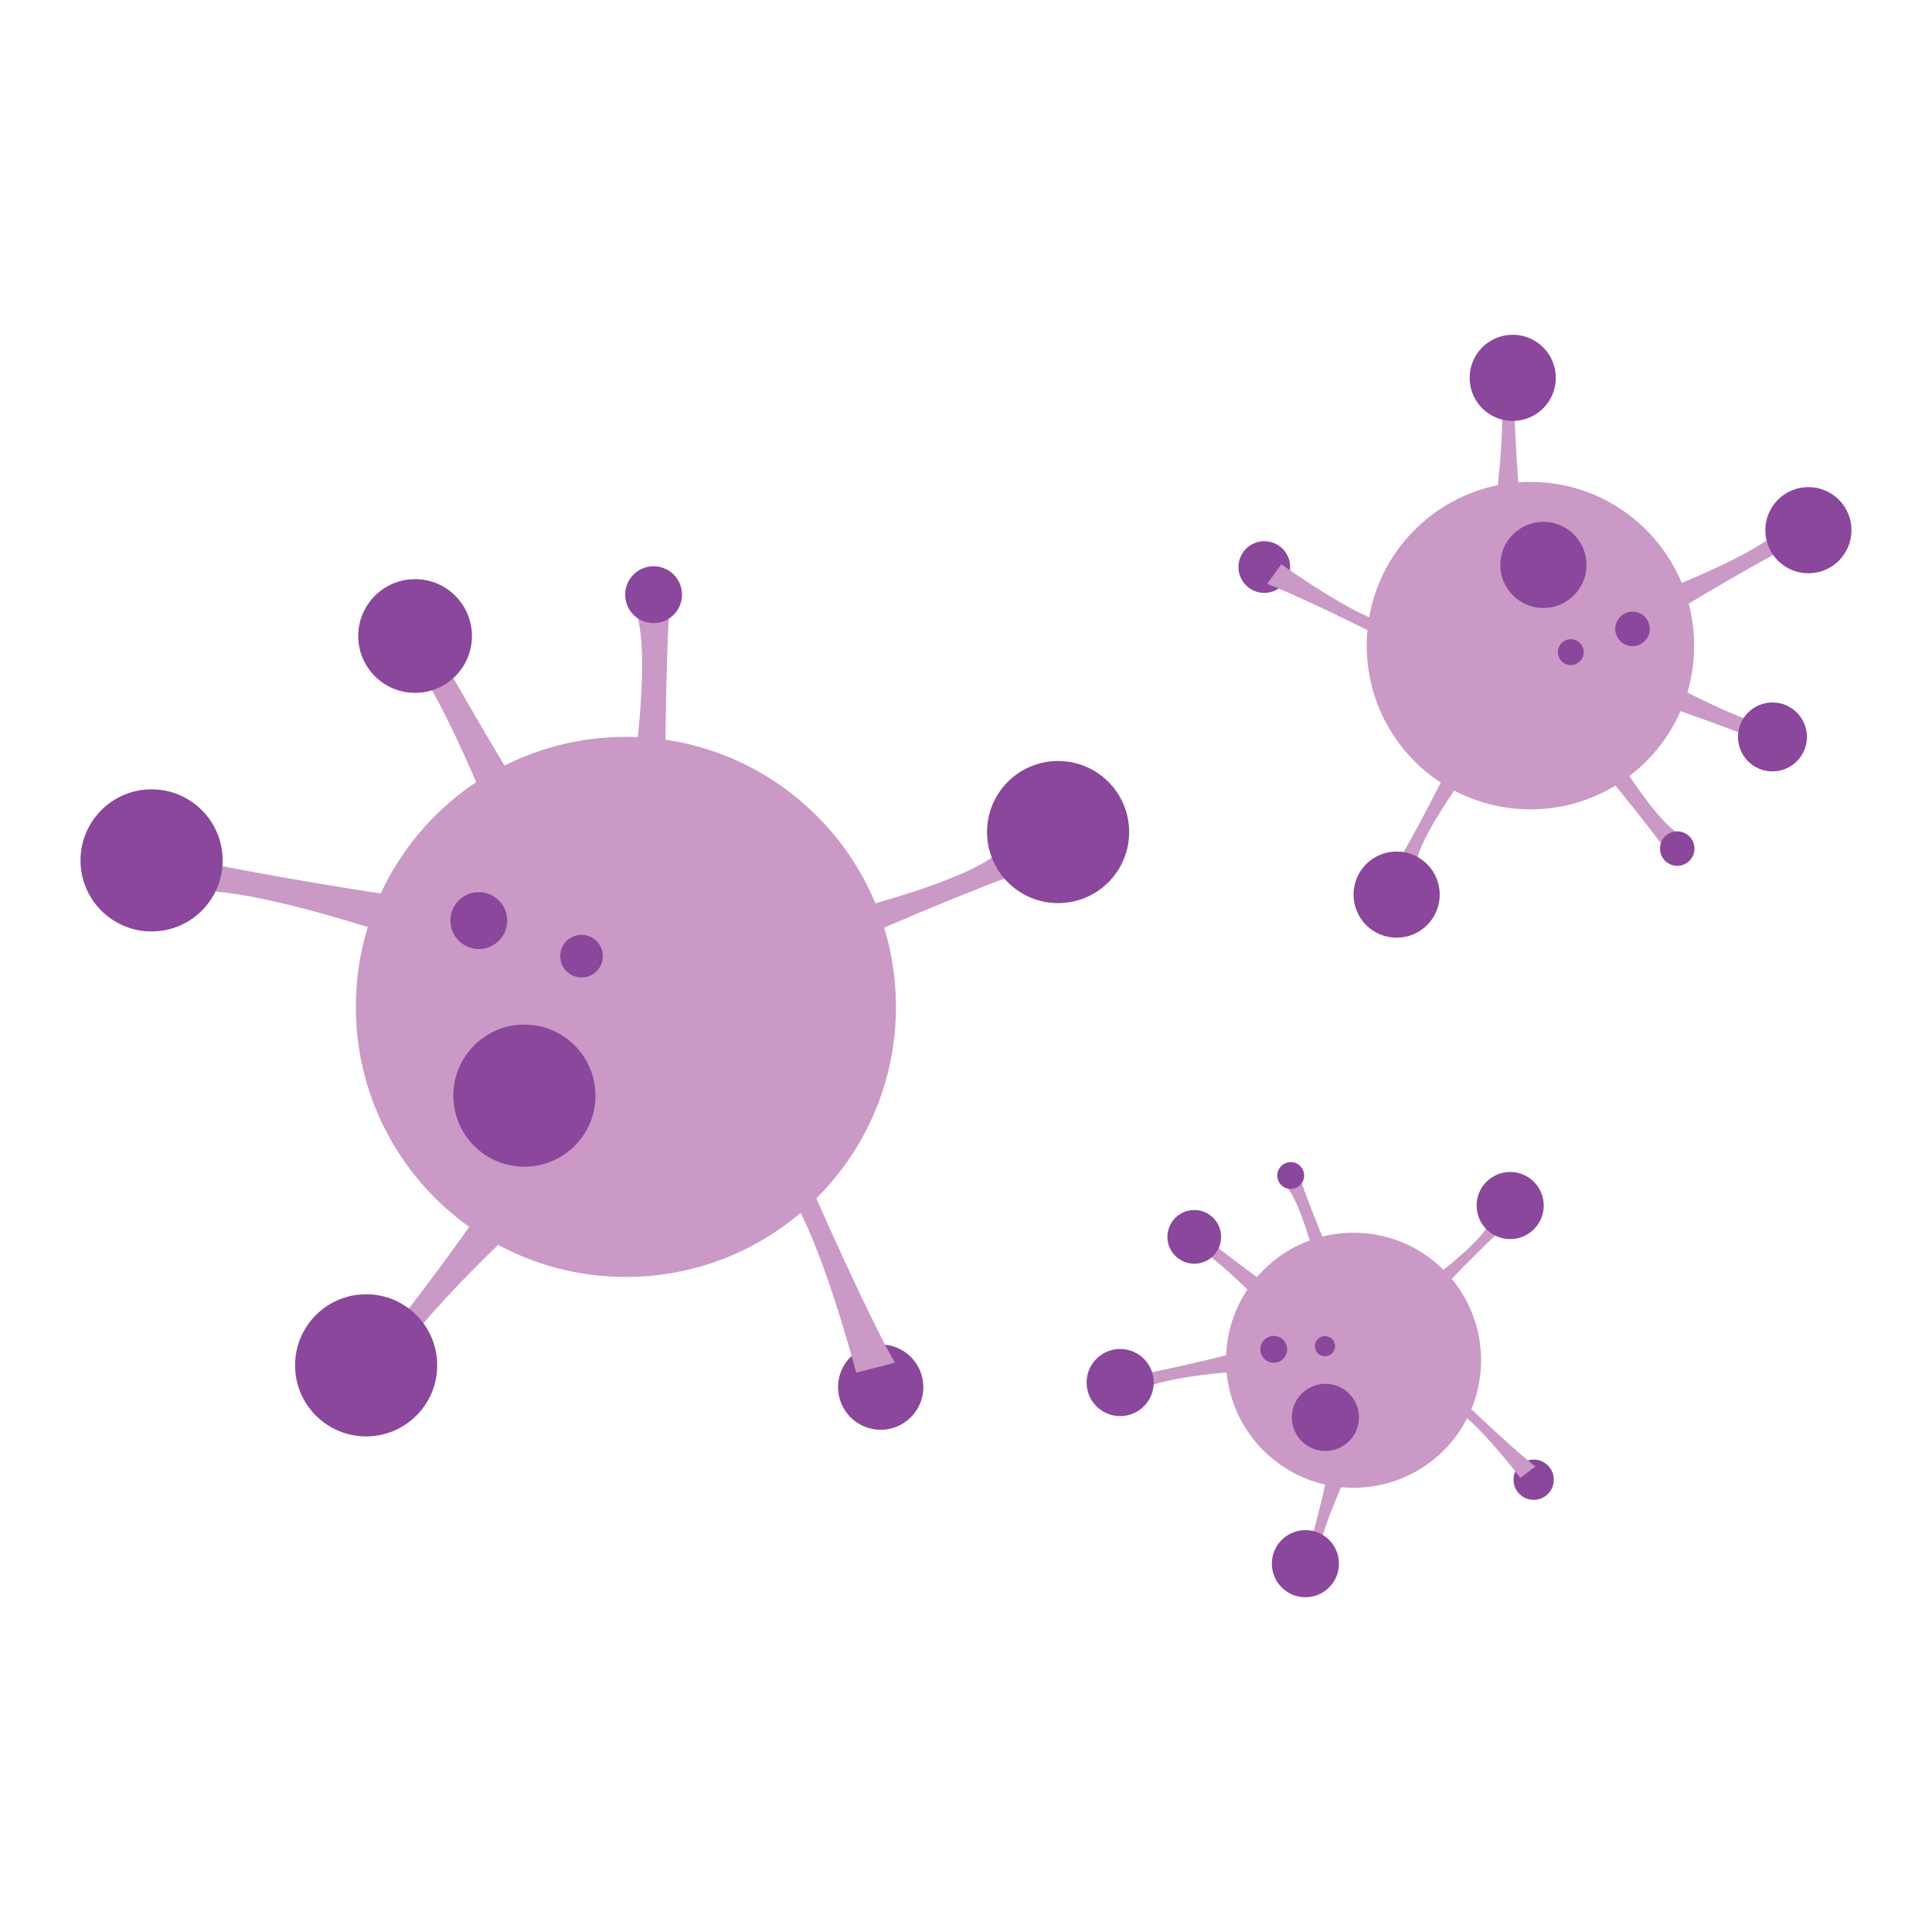 <?xml version="1.0" encoding="utf-8"?>
<!-- Generator: Adobe Illustrator 23.1.0, SVG Export Plug-In . SVG Version: 6.00 Build 0)  -->
<svg version="1.1" id="Layer_1" xmlns="http://www.w3.org/2000/svg" xmlns:xlink="http://www.w3.org/1999/xlink" x="0px" y="0px"
	 viewBox="0 0 1200 1200" enable-background="new 0 0 1200 1200" xml:space="preserve">
<g>
	<g>
		<circle fill="#8A479B" cx="547.015" cy="861.568" r="26.484"/>
		<g>
			<path fill="#CA99C6" d="M497.181,719.733c3.146,12.082,48.01,110.058,58.77,126.607c10.76,16.55,0,0,0,0l-24.164,6.292
				c0,0-28.314-108.736-51.156-122.139L497.181,719.733z"/>
			<path fill="#CA99C6" d="M218.416,856.942c9.173-8.469,74.435-94.218,83.959-111.509c9.524-17.29,0,0,0,0l16.939,18.345
				c0,0-82.553,76.225-83.607,102.688L218.416,856.942z"/>
			<path fill="#CA99C6" d="M633.604,542.49c-12.185,2.721-111.673,44.122-128.589,54.296s0,0,0,0l-5.441-24.369
				c0,0,109.661-24.485,123.857-46.843L633.604,542.49z"/>
			<path fill="#CA99C6" d="M416.569,370.797c-2.923,15.224-4.923,148.934-1.692,173.206s0,0,0,0l-30.467-5.745
				c0,0,26.312-137.013,7.847-164.158L416.569,370.797z"/>
			<path fill="#CA99C6" d="M108.739,531.356c14.578,5.271,146.325,28.185,170.804,28.794c24.478,0.609,0,0,0,0l-10.446,29.191
				c0,0-131.202-47.443-160.903-33.456L108.739,531.356z"/>
			<path fill="#CA99C6" d="M257.08,375.197c5.324,14.559,72.389,130.251,87.645,149.404c15.256,19.152,0,0,0,0l-29.082,10.745
				c0,0-47.915-131.03-77.713-144.81L257.08,375.197z"/>
			<circle fill="#CA99C6" cx="388.762" cy="625.405" r="167.731"/>
			<circle fill="#8A479B" cx="325.71" cy="680.527" r="44.14"/>
			<circle fill="#8A479B" cx="227.416" cy="848.032" r="44.14"/>
			<circle fill="#8A479B" cx="94.147" cy="534.409" r="44.14"/>
			<circle fill="#8A479B" cx="257.819" cy="395.033" r="35.312"/>
			<circle fill="#8A479B" cx="405.946" cy="369.362" r="17.656"/>
			<circle fill="#8A479B" cx="657.204" cy="516.802" r="44.14"/>
			<circle fill="#8A479B" cx="297.395" cy="571.791" r="17.656"/>
			<circle fill="#8A479B" cx="361.201" cy="593.879" r="13.242"/>
		</g>
	</g>
	<g>
		<circle fill="#8A479B" cx="952.594" cy="919.08" r="12.507"/>
		<g>
			<path fill="#CA99C6" d="M905.107,866.304c3.566,4.695,40.92,39.256,48.617,44.515c7.697,5.26,0,0,0,0l-9.39,7.132
				c0,0-32.094-42.257-44.486-43.951L905.107,866.304z"/>
			<path fill="#CA99C6" d="M808.511,976.753c2.46-5.358,15.333-54.593,16.344-63.86c1.011-9.267,0,0,0,0l10.716,4.92
				c0,0-22.14,48.224-17.793,59.951L808.511,976.753z"/>
			<path fill="#CA99C6" d="M932.381,764.258c-4.817,3.399-40.666,39.519-46.192,47.027c-5.526,7.508,0,0,0,0l-6.799-9.635
				c0,0,43.356-30.593,45.483-42.918L932.381,764.258z"/>
			<path fill="#CA99C6" d="M806.583,728.838c1.491,7.167,24.907,65.818,30.725,75.811s0,0,0,0l-14.325,3.03
				c0,0-13.418-64.506-26.398-72.985L806.583,728.838z"/>
			<path fill="#CA99C6" d="M701.558,854.746c7.312-0.35,68.906-14.293,79.688-18.474c10.781-4.181,0,0,0,0l0.749,14.622
				c0,0-65.812,3.151-76.219,14.643L701.558,854.746z"/>
			<path fill="#CA99C6" d="M737.857,759.726c4.965,5.379,55.216,43.63,65.345,49.208c10.13,5.578,0,0,0,0l-10.726,9.967
				c0,0-44.689-48.415-60.181-49.01L737.857,759.726z"/>
			<circle fill="#CA99C6" cx="840.71" cy="844.878" r="79.212"/>
			<circle fill="#8A479B" cx="823.237" cy="880.36" r="20.845"/>
			<circle fill="#8A479B" cx="810.816" cy="971.234" r="20.845"/>
			<circle fill="#8A479B" cx="695.752" cy="858.727" r="20.845"/>
			<circle fill="#8A479B" cx="741.783" cy="768.239" r="16.676"/>
			<circle fill="#8A479B" cx="801.691" cy="730.142" r="8.338"/>
			<circle fill="#8A479B" cx="938.002" cy="748.773" r="20.845"/>
			<circle fill="#8A479B" cx="791.143" cy="838.103" r="8.338"/>
			<circle fill="#8A479B" cx="822.969" cy="836.142" r="6.254"/>
		</g>
	</g>
	<g>
		<circle fill="#8A479B" cx="785.286" cy="352.195" r="16.057"/>
		<g>
			<path fill="#CA99C6" d="M863.478,399.033c-6.148-4.415-65.03-32.725-76.459-36.274s0,0,0,0l8.831-12.296
				c0,0,55.332,39.739,71.178,37.14L863.478,399.033z"/>
			<path fill="#CA99C6" d="M940.321,227.042c-0.996,7.503,1.791,72.777,4.048,84.531s0,0,0,0l-15.007-1.992
				c0,0,8.966-67.531-0.795-80.281L940.321,227.042z"/>
			<path fill="#CA99C6" d="M868.527,534.545c4.628-5.99,34.984-63.843,38.932-75.141c3.948-11.298,0,0,0,0l11.979,9.257
				c0,0-41.654,53.905-39.612,69.832L868.527,534.545z"/>
			<path fill="#CA99C6" d="M1036.262,530.528c-4.535-8.232-55.406-71.363-66.317-81.43c-10.911-10.067,0,0,0,0l16.434-9.124
				c0,0,40.813,74.09,59.941,79.595L1036.262,530.528z"/>
			<path fill="#CA99C6" d="M1117.612,336.387c-8.841,3.19-79.159,43.547-90.811,52.747c-11.652,9.2,0,0,0,0l-6.438-17.66
				c0,0,79.567-28.707,88-46.737L1117.612,336.387z"/>
			<path fill="#CA99C6" d="M1108.935,466.684c-8.123-4.727-84.223-32.697-98.758-35.718c-14.535-3.021,0,0,0,0l9.4-16.278
				c0,0,73.111,42.542,92.346,37.424L1108.935,466.684z"/>
			<circle fill="#CA99C6" cx="950.585" cy="401.017" r="101.694"/>
			<circle fill="#8A479B" cx="958.634" cy="350.882" r="26.762"/>
			<circle fill="#8A479B" cx="939.575" cy="234.684" r="26.762"/>
			<circle fill="#8A479B" cx="1123.234" cy="329.309" r="26.762"/>
			<circle fill="#8A479B" cx="1100.905" cy="457.72" r="21.409"/>
			<circle fill="#8A479B" cx="1041.771" cy="527.081" r="10.705"/>
			<circle fill="#8A479B" cx="867.473" cy="555.669" r="26.762"/>
			<circle fill="#8A479B" cx="1013.966" cy="390.622" r="10.705"/>
			<circle fill="#8A479B" cx="975.652" cy="405.041" r="8.028"/>
		</g>
	</g>
</g>
</svg>
